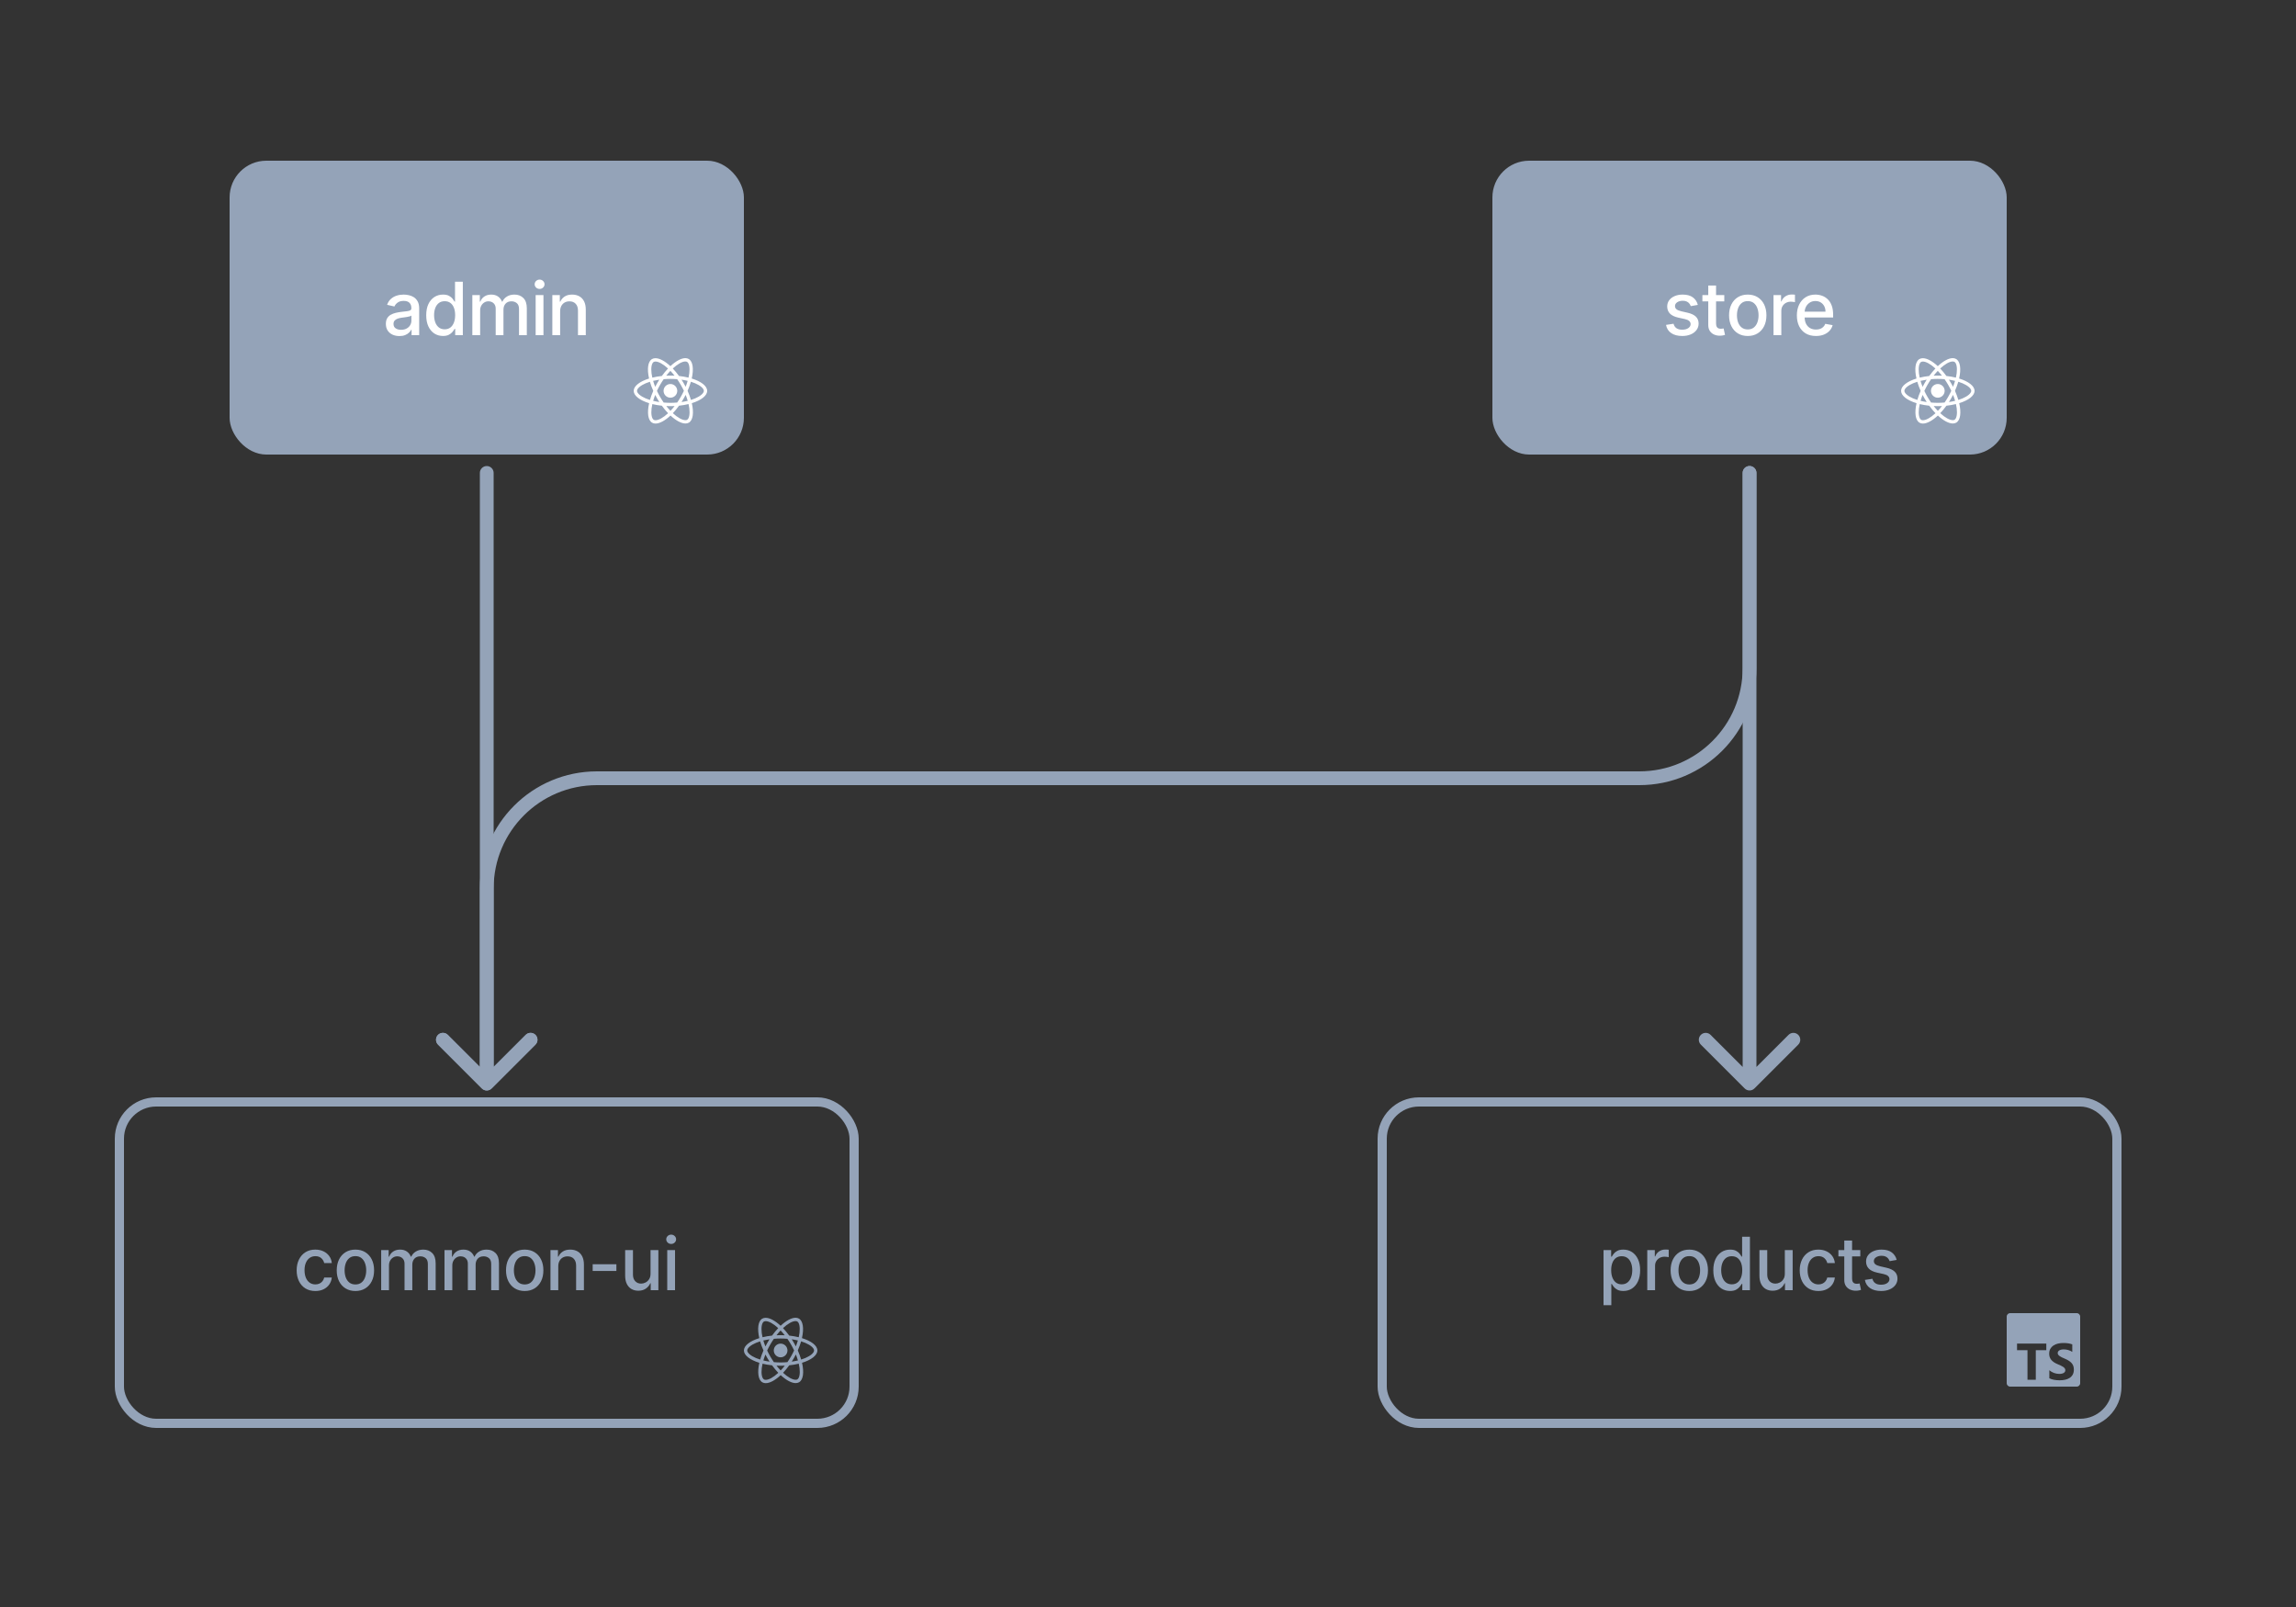 <svg xmlns="http://www.w3.org/2000/svg" width="500" height="350" fill="none" viewBox="0 0 500 350"><rect x="0" y="0" width="500" height="350" fill="#333333" stroke="none"/><rect width="112" height="64" x="50" y="35" fill="#94A3B8" rx="8"/><path fill="#fff" d="M86.98 73.193C86.427 73.193 85.927 73.091 85.48 72.886C85.033 72.678 84.678 72.377 84.417 71.983C84.159 71.589 84.031 71.106 84.031 70.534C84.031 70.042 84.125 69.636 84.315 69.318C84.504 69 84.76 68.748 85.082 68.562C85.404 68.377 85.764 68.237 86.161 68.142C86.559 68.047 86.964 67.975 87.377 67.926C87.9 67.865 88.324 67.816 88.65 67.778C88.976 67.737 89.213 67.671 89.36 67.579C89.508 67.489 89.582 67.341 89.582 67.136V67.097C89.582 66.6 89.442 66.216 89.161 65.943C88.885 65.671 88.472 65.534 87.923 65.534C87.351 65.534 86.9 65.661 86.57 65.915C86.245 66.165 86.019 66.443 85.894 66.75L84.298 66.386C84.487 65.856 84.764 65.428 85.127 65.102C85.495 64.773 85.917 64.534 86.394 64.386C86.872 64.235 87.374 64.159 87.9 64.159C88.249 64.159 88.618 64.201 89.008 64.284C89.402 64.364 89.769 64.511 90.11 64.727C90.455 64.943 90.737 65.252 90.957 65.653C91.177 66.051 91.286 66.568 91.286 67.204V73H89.627V71.807H89.559C89.449 72.026 89.284 72.242 89.065 72.454C88.845 72.667 88.563 72.843 88.218 72.983C87.874 73.123 87.461 73.193 86.98 73.193ZM87.349 71.829C87.819 71.829 88.22 71.737 88.553 71.551C88.891 71.365 89.146 71.123 89.32 70.824C89.499 70.521 89.588 70.197 89.588 69.852V68.727C89.527 68.788 89.409 68.845 89.235 68.898C89.065 68.947 88.87 68.99 88.65 69.028C88.43 69.062 88.216 69.095 88.008 69.125C87.8 69.151 87.625 69.174 87.485 69.193C87.156 69.235 86.855 69.305 86.582 69.403C86.313 69.502 86.097 69.644 85.934 69.829C85.775 70.011 85.695 70.254 85.695 70.557C85.695 70.977 85.851 71.296 86.161 71.511C86.472 71.724 86.868 71.829 87.349 71.829ZM96.464 73.171C95.76 73.171 95.131 72.99 94.578 72.631C94.029 72.267 93.597 71.75 93.282 71.079C92.972 70.405 92.817 69.597 92.817 68.653C92.817 67.71 92.974 66.903 93.288 66.233C93.606 65.562 94.042 65.049 94.595 64.693C95.148 64.337 95.775 64.159 96.476 64.159C97.017 64.159 97.453 64.25 97.782 64.432C98.116 64.61 98.373 64.818 98.555 65.057C98.741 65.296 98.885 65.506 98.987 65.688H99.089V61.364H100.788V73H99.129V71.642H98.987C98.885 71.828 98.737 72.04 98.544 72.278C98.354 72.517 98.093 72.725 97.76 72.903C97.426 73.081 96.995 73.171 96.464 73.171ZM96.839 71.722C97.328 71.722 97.741 71.593 98.078 71.335C98.419 71.074 98.676 70.712 98.851 70.25C99.029 69.788 99.118 69.25 99.118 68.636C99.118 68.03 99.031 67.5 98.856 67.046C98.682 66.591 98.426 66.237 98.089 65.983C97.752 65.729 97.335 65.602 96.839 65.602C96.328 65.602 95.902 65.735 95.561 66C95.22 66.265 94.962 66.627 94.788 67.085C94.618 67.544 94.532 68.061 94.532 68.636C94.532 69.22 94.62 69.744 94.794 70.21C94.968 70.676 95.226 71.046 95.567 71.318C95.911 71.587 96.335 71.722 96.839 71.722ZM102.861 73V64.273H104.491V65.693H104.599C104.781 65.212 105.079 64.837 105.491 64.568C105.904 64.296 106.399 64.159 106.974 64.159C107.558 64.159 108.046 64.296 108.44 64.568C108.838 64.841 109.132 65.216 109.321 65.693H109.412C109.62 65.227 109.952 64.856 110.406 64.579C110.861 64.299 111.402 64.159 112.031 64.159C112.823 64.159 113.469 64.407 113.969 64.903C114.473 65.4 114.724 66.148 114.724 67.148V73H113.026V67.307C113.026 66.716 112.865 66.288 112.543 66.023C112.221 65.758 111.836 65.625 111.389 65.625C110.836 65.625 110.406 65.796 110.099 66.136C109.793 66.474 109.639 66.907 109.639 67.438V73H107.946V67.199C107.946 66.725 107.798 66.345 107.503 66.057C107.207 65.769 106.823 65.625 106.349 65.625C106.027 65.625 105.73 65.71 105.457 65.881C105.188 66.047 104.971 66.28 104.804 66.579C104.641 66.879 104.56 67.225 104.56 67.619V73H102.861ZM116.649 73V64.273H118.348V73H116.649ZM117.507 62.926C117.212 62.926 116.958 62.828 116.746 62.631C116.538 62.43 116.434 62.191 116.434 61.915C116.434 61.635 116.538 61.396 116.746 61.199C116.958 60.998 117.212 60.898 117.507 60.898C117.803 60.898 118.055 60.998 118.263 61.199C118.475 61.396 118.581 61.635 118.581 61.915C118.581 62.191 118.475 62.43 118.263 62.631C118.055 62.828 117.803 62.926 117.507 62.926ZM121.981 67.818V73H120.282V64.273H121.912V65.693H122.02C122.221 65.231 122.536 64.86 122.964 64.579C123.395 64.299 123.939 64.159 124.594 64.159C125.189 64.159 125.71 64.284 126.157 64.534C126.604 64.78 126.95 65.148 127.197 65.636C127.443 66.125 127.566 66.729 127.566 67.449V73H125.867V67.653C125.867 67.021 125.702 66.526 125.373 66.171C125.043 65.811 124.591 65.631 124.015 65.631C123.621 65.631 123.27 65.716 122.964 65.886C122.661 66.057 122.42 66.307 122.242 66.636C122.068 66.962 121.981 67.356 121.981 67.818Z"/><rect width="112" height="64" x="325" y="35" fill="#94A3B8" rx="8"/><path fill="#fff" d="M369.737 66.403L368.198 66.676C368.133 66.479 368.031 66.292 367.891 66.114C367.754 65.936 367.569 65.79 367.334 65.676C367.099 65.562 366.806 65.506 366.453 65.506C365.972 65.506 365.571 65.614 365.249 65.829C364.927 66.042 364.766 66.316 364.766 66.653C364.766 66.945 364.874 67.18 365.09 67.358C365.306 67.536 365.654 67.682 366.135 67.796L367.521 68.114C368.325 68.299 368.923 68.585 369.317 68.972C369.711 69.358 369.908 69.86 369.908 70.477C369.908 71 369.756 71.466 369.453 71.875C369.154 72.28 368.735 72.599 368.198 72.829C367.664 73.061 367.044 73.176 366.34 73.176C365.362 73.176 364.565 72.968 363.948 72.551C363.33 72.131 362.951 71.534 362.811 70.761L364.453 70.511C364.556 70.939 364.766 71.263 365.084 71.483C365.402 71.699 365.817 71.807 366.328 71.807C366.885 71.807 367.33 71.691 367.664 71.46C367.997 71.225 368.164 70.939 368.164 70.602C368.164 70.329 368.061 70.1 367.857 69.915C367.656 69.729 367.347 69.589 366.931 69.494L365.453 69.171C364.639 68.985 364.037 68.689 363.646 68.284C363.26 67.879 363.067 67.365 363.067 66.744C363.067 66.229 363.211 65.778 363.499 65.392C363.787 65.006 364.184 64.704 364.692 64.489C365.2 64.269 365.781 64.159 366.436 64.159C367.379 64.159 368.122 64.364 368.664 64.773C369.205 65.178 369.563 65.722 369.737 66.403ZM375.498 64.273V65.636H370.731V64.273H375.498ZM372.009 62.182H373.708V70.438C373.708 70.767 373.757 71.015 373.856 71.182C373.954 71.345 374.081 71.456 374.236 71.517C374.395 71.574 374.568 71.602 374.753 71.602C374.89 71.602 375.009 71.593 375.111 71.574C375.214 71.555 375.293 71.54 375.35 71.528L375.657 72.932C375.558 72.97 375.418 73.008 375.236 73.046C375.054 73.087 374.827 73.11 374.554 73.114C374.107 73.121 373.691 73.042 373.304 72.875C372.918 72.708 372.606 72.451 372.367 72.102C372.128 71.754 372.009 71.316 372.009 70.79V62.182ZM380.607 73.176C379.789 73.176 379.075 72.989 378.465 72.614C377.855 72.239 377.382 71.714 377.045 71.04C376.708 70.365 376.539 69.578 376.539 68.676C376.539 67.771 376.708 66.979 377.045 66.301C377.382 65.623 377.855 65.097 378.465 64.722C379.075 64.347 379.789 64.159 380.607 64.159C381.425 64.159 382.139 64.347 382.749 64.722C383.359 65.097 383.833 65.623 384.17 66.301C384.507 66.979 384.675 67.771 384.675 68.676C384.675 69.578 384.507 70.365 384.17 71.04C383.833 71.714 383.359 72.239 382.749 72.614C382.139 72.989 381.425 73.176 380.607 73.176ZM380.613 71.75C381.143 71.75 381.583 71.61 381.931 71.329C382.28 71.049 382.537 70.676 382.704 70.21C382.874 69.744 382.96 69.231 382.96 68.671C382.96 68.114 382.874 67.602 382.704 67.136C382.537 66.667 382.28 66.29 381.931 66.006C381.583 65.722 381.143 65.579 380.613 65.579C380.079 65.579 379.636 65.722 379.283 66.006C378.935 66.29 378.675 66.667 378.505 67.136C378.338 67.602 378.255 68.114 378.255 68.671C378.255 69.231 378.338 69.744 378.505 70.21C378.675 70.676 378.935 71.049 379.283 71.329C379.636 71.61 380.079 71.75 380.613 71.75ZM386.22 73V64.273H387.862V65.659H387.953C388.112 65.189 388.392 64.82 388.794 64.551C389.199 64.278 389.657 64.142 390.169 64.142C390.275 64.142 390.4 64.146 390.544 64.153C390.691 64.161 390.807 64.171 390.89 64.182V65.807C390.822 65.788 390.701 65.767 390.527 65.744C390.352 65.718 390.178 65.704 390.004 65.704C389.602 65.704 389.244 65.79 388.93 65.96C388.619 66.127 388.373 66.36 388.191 66.659C388.01 66.954 387.919 67.292 387.919 67.671V73H386.22ZM395.457 73.176C394.597 73.176 393.857 72.992 393.236 72.625C392.618 72.254 392.141 71.733 391.804 71.062C391.47 70.388 391.304 69.599 391.304 68.693C391.304 67.799 391.47 67.011 391.804 66.329C392.141 65.648 392.611 65.115 393.213 64.733C393.819 64.35 394.527 64.159 395.338 64.159C395.83 64.159 396.308 64.24 396.77 64.403C397.232 64.566 397.647 64.822 398.014 65.171C398.381 65.519 398.671 65.972 398.883 66.528C399.095 67.081 399.202 67.754 399.202 68.546V69.148H392.264V67.875H397.537C397.537 67.428 397.446 67.032 397.264 66.688C397.082 66.339 396.827 66.064 396.497 65.864C396.171 65.663 395.789 65.562 395.349 65.562C394.872 65.562 394.455 65.68 394.099 65.915C393.747 66.146 393.474 66.449 393.281 66.824C393.092 67.195 392.997 67.599 392.997 68.034V69.028C392.997 69.612 393.099 70.108 393.304 70.517C393.512 70.926 393.802 71.239 394.173 71.454C394.544 71.667 394.978 71.773 395.474 71.773C395.796 71.773 396.09 71.727 396.355 71.636C396.62 71.542 396.849 71.401 397.042 71.216C397.236 71.03 397.383 70.801 397.486 70.528L399.094 70.818C398.965 71.292 398.734 71.706 398.4 72.062C398.071 72.415 397.656 72.689 397.156 72.886C396.66 73.079 396.094 73.176 395.457 73.176Z"/><rect width="160" height="70" x="26" y="240" stroke="#94A3B8" stroke-linecap="round" stroke-miterlimit="0" stroke-width="2" rx="8"/><path fill="#94A3B8" d="M68.671 281.176C67.827 281.176 67.1 280.985 66.49 280.602C65.884 280.216 65.418 279.684 65.092 279.006C64.766 278.328 64.603 277.551 64.603 276.676C64.603 275.79 64.77 275.008 65.103 274.33C65.437 273.648 65.906 273.116 66.512 272.733C67.118 272.35 67.832 272.159 68.654 272.159C69.317 272.159 69.908 272.282 70.427 272.528C70.946 272.771 71.365 273.112 71.683 273.551C72.005 273.991 72.196 274.504 72.257 275.091H70.603C70.512 274.682 70.304 274.33 69.978 274.034C69.656 273.739 69.225 273.591 68.683 273.591C68.209 273.591 67.795 273.716 67.439 273.966C67.086 274.212 66.812 274.564 66.615 275.023C66.418 275.477 66.319 276.015 66.319 276.636C66.319 277.273 66.416 277.822 66.609 278.284C66.802 278.746 67.075 279.104 67.427 279.358C67.783 279.612 68.202 279.739 68.683 279.739C69.005 279.739 69.296 279.68 69.558 279.562C69.823 279.441 70.045 279.269 70.223 279.045C70.404 278.822 70.531 278.553 70.603 278.239H72.257C72.196 278.803 72.012 279.307 71.706 279.75C71.399 280.193 70.988 280.542 70.473 280.795C69.961 281.049 69.361 281.176 68.671 281.176ZM77.398 281.176C76.579 281.176 75.865 280.989 75.256 280.614C74.646 280.239 74.172 279.714 73.835 279.04C73.498 278.366 73.329 277.578 73.329 276.676C73.329 275.771 73.498 274.979 73.835 274.301C74.172 273.623 74.646 273.097 75.256 272.722C75.865 272.347 76.579 272.159 77.398 272.159C78.216 272.159 78.93 272.347 79.54 272.722C80.15 273.097 80.623 273.623 80.96 274.301C81.297 274.979 81.466 275.771 81.466 276.676C81.466 277.578 81.297 278.366 80.96 279.04C80.623 279.714 80.15 280.239 79.54 280.614C78.93 280.989 78.216 281.176 77.398 281.176ZM77.403 279.75C77.934 279.75 78.373 279.61 78.722 279.33C79.07 279.049 79.328 278.676 79.494 278.21C79.665 277.744 79.75 277.231 79.75 276.67C79.75 276.114 79.665 275.602 79.494 275.136C79.328 274.667 79.07 274.29 78.722 274.006C78.373 273.722 77.934 273.58 77.403 273.58C76.869 273.58 76.426 273.722 76.074 274.006C75.725 274.29 75.466 274.667 75.295 275.136C75.129 275.602 75.045 276.114 75.045 276.67C75.045 277.231 75.129 277.744 75.295 278.21C75.466 278.676 75.725 279.049 76.074 279.33C76.426 279.61 76.869 279.75 77.403 279.75ZM83.01 281V272.273H84.641V273.693H84.749C84.931 273.212 85.228 272.837 85.641 272.568C86.054 272.295 86.548 272.159 87.124 272.159C87.707 272.159 88.196 272.295 88.59 272.568C88.987 272.841 89.281 273.216 89.47 273.693H89.561C89.77 273.227 90.101 272.856 90.556 272.58C91.01 272.299 91.552 272.159 92.181 272.159C92.972 272.159 93.618 272.407 94.118 272.903C94.622 273.4 94.874 274.148 94.874 275.148V281H93.175V275.307C93.175 274.716 93.014 274.288 92.692 274.023C92.37 273.758 91.986 273.625 91.538 273.625C90.986 273.625 90.556 273.795 90.249 274.136C89.942 274.473 89.788 274.907 89.788 275.438V281H88.095V275.199C88.095 274.725 87.948 274.345 87.652 274.057C87.357 273.769 86.972 273.625 86.499 273.625C86.177 273.625 85.879 273.71 85.607 273.881C85.338 274.047 85.12 274.28 84.953 274.58C84.79 274.879 84.709 275.225 84.709 275.619V281H83.01ZM96.799 281V272.273H98.429V273.693H98.537C98.719 273.212 99.016 272.837 99.429 272.568C99.842 272.295 100.337 272.159 100.912 272.159C101.496 272.159 101.984 272.295 102.378 272.568C102.776 272.841 103.07 273.216 103.259 273.693H103.35C103.558 273.227 103.89 272.856 104.344 272.58C104.799 272.299 105.34 272.159 105.969 272.159C106.761 272.159 107.407 272.407 107.907 272.903C108.41 273.4 108.662 274.148 108.662 275.148V281H106.964V275.307C106.964 274.716 106.803 274.288 106.481 274.023C106.159 273.758 105.774 273.625 105.327 273.625C104.774 273.625 104.344 273.795 104.037 274.136C103.731 274.473 103.577 274.907 103.577 275.438V281H101.884V275.199C101.884 274.725 101.736 274.345 101.441 274.057C101.145 273.769 100.761 273.625 100.287 273.625C99.965 273.625 99.668 273.71 99.395 273.881C99.126 274.047 98.909 274.28 98.742 274.58C98.579 274.879 98.498 275.225 98.498 275.619V281H96.799ZM114.263 281.176C113.445 281.176 112.731 280.989 112.121 280.614C111.512 280.239 111.038 279.714 110.701 279.04C110.364 278.366 110.195 277.578 110.195 276.676C110.195 275.771 110.364 274.979 110.701 274.301C111.038 273.623 111.512 273.097 112.121 272.722C112.731 272.347 113.445 272.159 114.263 272.159C115.082 272.159 115.796 272.347 116.406 272.722C117.015 273.097 117.489 273.623 117.826 274.301C118.163 274.979 118.332 275.771 118.332 276.676C118.332 277.578 118.163 278.366 117.826 279.04C117.489 279.714 117.015 280.239 116.406 280.614C115.796 280.989 115.082 281.176 114.263 281.176ZM114.269 279.75C114.799 279.75 115.239 279.61 115.587 279.33C115.936 279.049 116.193 278.676 116.36 278.21C116.531 277.744 116.616 277.231 116.616 276.67C116.616 276.114 116.531 275.602 116.36 275.136C116.193 274.667 115.936 274.29 115.587 274.006C115.239 273.722 114.799 273.58 114.269 273.58C113.735 273.58 113.292 273.722 112.94 274.006C112.591 274.29 112.332 274.667 112.161 275.136C111.995 275.602 111.911 276.114 111.911 276.67C111.911 277.231 111.995 277.744 112.161 278.21C112.332 278.676 112.591 279.049 112.94 279.33C113.292 279.61 113.735 279.75 114.269 279.75ZM121.575 275.818V281H119.876V272.273H121.507V273.693H121.615C121.815 273.231 122.13 272.86 122.558 272.58C122.99 272.299 123.533 272.159 124.188 272.159C124.783 272.159 125.304 272.284 125.751 272.534C126.198 272.78 126.545 273.148 126.791 273.636C127.037 274.125 127.16 274.729 127.16 275.449V281H125.461V275.653C125.461 275.021 125.296 274.527 124.967 274.17C124.637 273.811 124.185 273.631 123.609 273.631C123.215 273.631 122.865 273.716 122.558 273.886C122.255 274.057 122.014 274.307 121.836 274.636C121.662 274.962 121.575 275.356 121.575 275.818ZM134.229 275.347V276.818H129.069V275.347H134.229ZM141.669 277.381V272.273H143.374V281H141.703V279.489H141.612C141.412 279.955 141.09 280.343 140.646 280.653C140.207 280.96 139.66 281.114 139.004 281.114C138.444 281.114 137.948 280.991 137.516 280.744C137.088 280.494 136.751 280.125 136.504 279.636C136.262 279.148 136.141 278.544 136.141 277.824V272.273H137.84V277.619C137.84 278.214 138.004 278.687 138.334 279.04C138.663 279.392 139.091 279.568 139.618 279.568C139.936 279.568 140.252 279.489 140.567 279.33C140.885 279.17 141.148 278.93 141.357 278.608C141.569 278.286 141.673 277.877 141.669 277.381ZM145.304 281V272.273H147.003V281H145.304ZM146.162 270.926C145.867 270.926 145.613 270.828 145.401 270.631C145.193 270.43 145.088 270.191 145.088 269.915C145.088 269.634 145.193 269.396 145.401 269.199C145.613 268.998 145.867 268.898 146.162 268.898C146.458 268.898 146.71 268.998 146.918 269.199C147.13 269.396 147.236 269.634 147.236 269.915C147.236 270.191 147.13 270.43 146.918 270.631C146.71 270.828 146.458 270.926 146.162 270.926Z"/><path fill="#94A3B8" d="M437.75 286C437.335 286 437 286.335 437 286.75V301.25C437 301.665 437.335 302 437.75 302H452.25C452.665 302 453 301.665 453 301.25V286.75C453 286.335 452.665 286 452.25 286H437.75ZM449.325 292.5C449.733 292.5 450.095 292.525 450.41 292.574C450.707 292.619 450.999 292.695 451.281 292.801V294.439C451.146 294.346 451.002 294.265 450.852 294.199C450.697 294.129 450.537 294.071 450.374 294.025C450.064 293.939 449.745 293.894 449.423 293.892C449.223 293.892 449.041 293.911 448.877 293.949C448.731 293.981 448.591 294.035 448.462 294.111C448.349 294.18 448.262 294.263 448.2 294.36C448.138 294.457 448.105 294.571 448.107 294.687C448.107 294.817 448.142 294.935 448.211 295.039C448.28 295.143 448.379 295.242 448.506 295.335C448.633 295.429 448.788 295.519 448.97 295.609C449.152 295.699 449.358 295.791 449.587 295.886C449.901 296.017 450.182 296.157 450.431 296.305C450.681 296.453 450.895 296.62 451.073 296.807C451.252 296.993 451.388 297.205 451.483 297.445C451.577 297.684 451.625 297.962 451.625 298.28C451.625 298.718 451.542 299.087 451.377 299.384C451.215 299.677 450.983 299.926 450.702 300.107C450.399 300.3 450.063 300.434 449.711 300.505C449.333 300.585 448.935 300.625 448.517 300.625C448.106 300.626 447.695 300.59 447.291 300.515C446.941 300.455 446.601 300.344 446.283 300.187V298.433C446.885 298.946 447.65 299.229 448.441 299.233C448.663 299.233 448.857 299.213 449.022 299.173C449.188 299.133 449.326 299.077 449.437 299.007C449.548 298.935 449.631 298.851 449.686 298.753C449.747 298.64 449.775 298.512 449.766 298.383C449.758 298.255 449.713 298.131 449.637 298.027C449.538 297.896 449.416 297.783 449.279 297.694C449.108 297.581 448.928 297.482 448.741 297.398C448.519 297.297 448.295 297.2 448.069 297.107C447.457 296.852 447.001 296.539 446.701 296.171C446.401 295.802 446.25 295.356 446.25 294.834C446.25 294.425 446.332 294.073 446.496 293.779C446.66 293.485 446.883 293.243 447.165 293.053C447.464 292.856 447.796 292.714 448.145 292.634C448.532 292.543 448.928 292.498 449.325 292.5V292.5ZM439.25 292.625H445.625V294.069H443.337V300.5H441.526V294.069H439.25V292.625Z"/><path fill="#94A3B8" d="M382.5 103C382.5 102.172 381.828 101.5 381 101.5C380.172 101.5 379.5 102.172 379.5 103H382.5ZM104.939 237.061C105.525 237.646 106.475 237.646 107.061 237.061L116.607 227.515C117.192 226.929 117.192 225.979 116.607 225.393C116.021 224.808 115.071 224.808 114.485 225.393L106 233.879L97.515 225.393C96.929 224.808 95.979 224.808 95.393 225.393C94.808 225.979 94.808 226.929 95.393 227.515L104.939 237.061ZM379.5 103V145.5H382.5V103H379.5ZM357 168H130V171H357V168ZM104.5 193.5V236H107.5V193.5H104.5ZM130 168C115.917 168 104.5 179.417 104.5 193.5H107.5C107.5 181.074 117.574 171 130 171V168ZM379.5 145.5C379.5 157.926 369.426 168 357 168V171C371.083 171 382.5 159.583 382.5 145.5H379.5Z"/><rect width="160" height="70" x="301" y="240" stroke="#94A3B8" stroke-linecap="round" stroke-miterlimit="0" stroke-width="2" rx="8"/><path fill="#94A3B8" d="M349.202 284.273V272.273H350.861V273.688H351.003C351.102 273.506 351.244 273.295 351.429 273.057C351.615 272.818 351.873 272.61 352.202 272.432C352.532 272.25 352.967 272.159 353.509 272.159C354.214 272.159 354.842 272.337 355.395 272.693C355.948 273.049 356.382 273.562 356.696 274.233C357.015 274.903 357.174 275.71 357.174 276.653C357.174 277.597 357.017 278.405 356.702 279.08C356.388 279.75 355.956 280.267 355.407 280.631C354.857 280.991 354.231 281.17 353.526 281.17C352.996 281.17 352.562 281.081 352.225 280.903C351.892 280.725 351.63 280.517 351.441 280.278C351.251 280.04 351.106 279.828 351.003 279.642H350.901V284.273H349.202ZM350.867 276.636C350.867 277.25 350.956 277.788 351.134 278.25C351.312 278.712 351.57 279.074 351.907 279.335C352.244 279.593 352.657 279.722 353.145 279.722C353.653 279.722 354.077 279.587 354.418 279.318C354.759 279.045 355.017 278.676 355.191 278.21C355.369 277.744 355.458 277.22 355.458 276.636C355.458 276.061 355.371 275.544 355.196 275.085C355.026 274.627 354.768 274.265 354.424 274C354.083 273.735 353.657 273.602 353.145 273.602C352.653 273.602 352.236 273.729 351.895 273.983C351.558 274.237 351.303 274.591 351.128 275.045C350.954 275.5 350.867 276.03 350.867 276.636ZM358.725 281V272.273H360.367V273.659H360.458C360.617 273.189 360.898 272.82 361.299 272.551C361.704 272.278 362.163 272.142 362.674 272.142C362.78 272.142 362.905 272.146 363.049 272.153C363.197 272.161 363.312 272.17 363.396 272.182V273.807C363.327 273.788 363.206 273.767 363.032 273.744C362.858 273.718 362.684 273.705 362.509 273.705C362.108 273.705 361.75 273.79 361.435 273.96C361.125 274.127 360.879 274.36 360.697 274.659C360.515 274.955 360.424 275.292 360.424 275.67V281H358.725ZM367.877 281.176C367.059 281.176 366.345 280.989 365.735 280.614C365.126 280.239 364.652 279.714 364.315 279.04C363.978 278.366 363.809 277.578 363.809 276.676C363.809 275.771 363.978 274.979 364.315 274.301C364.652 273.623 365.126 273.097 365.735 272.722C366.345 272.347 367.059 272.159 367.877 272.159C368.696 272.159 369.41 272.347 370.019 272.722C370.629 273.097 371.103 273.623 371.44 274.301C371.777 274.979 371.946 275.771 371.946 276.676C371.946 277.578 371.777 278.366 371.44 279.04C371.103 279.714 370.629 280.239 370.019 280.614C369.41 280.989 368.696 281.176 367.877 281.176ZM367.883 279.75C368.413 279.75 368.853 279.61 369.201 279.33C369.55 279.049 369.807 278.676 369.974 278.21C370.144 277.744 370.23 277.231 370.23 276.67C370.23 276.114 370.144 275.602 369.974 275.136C369.807 274.667 369.55 274.29 369.201 274.006C368.853 273.722 368.413 273.58 367.883 273.58C367.349 273.58 366.906 273.722 366.554 274.006C366.205 274.29 365.946 274.667 365.775 275.136C365.608 275.602 365.525 276.114 365.525 276.67C365.525 277.231 365.608 277.744 365.775 278.21C365.946 278.676 366.205 279.049 366.554 279.33C366.906 279.61 367.349 279.75 367.883 279.75ZM376.757 281.17C376.052 281.17 375.424 280.991 374.871 280.631C374.321 280.267 373.89 279.75 373.575 279.08C373.265 278.405 373.109 277.597 373.109 276.653C373.109 275.71 373.266 274.903 373.581 274.233C373.899 273.562 374.335 273.049 374.888 272.693C375.441 272.337 376.068 272.159 376.768 272.159C377.31 272.159 377.746 272.25 378.075 272.432C378.408 272.61 378.666 272.818 378.848 273.057C379.033 273.295 379.177 273.506 379.28 273.688H379.382V269.364H381.081V281H379.422V279.642H379.28C379.177 279.828 379.03 280.04 378.837 280.278C378.647 280.517 378.386 280.725 378.052 280.903C377.719 281.081 377.287 281.17 376.757 281.17ZM377.132 279.722C377.621 279.722 378.033 279.593 378.371 279.335C378.712 279.074 378.969 278.712 379.143 278.25C379.321 277.788 379.41 277.25 379.41 276.636C379.41 276.03 379.323 275.5 379.149 275.045C378.975 274.591 378.719 274.237 378.382 273.983C378.045 273.729 377.628 273.602 377.132 273.602C376.621 273.602 376.194 273.735 375.854 274C375.513 274.265 375.255 274.627 375.081 275.085C374.91 275.544 374.825 276.061 374.825 276.636C374.825 277.22 374.912 277.744 375.087 278.21C375.261 278.676 375.518 279.045 375.859 279.318C376.204 279.587 376.628 279.722 377.132 279.722ZM388.682 277.381V272.273H390.386V281H388.716V279.489H388.625C388.424 279.955 388.102 280.343 387.659 280.653C387.22 280.96 386.672 281.114 386.017 281.114C385.457 281.114 384.96 280.991 384.529 280.744C384.101 280.494 383.763 280.125 383.517 279.636C383.275 279.148 383.154 278.544 383.154 277.824V272.273H384.852V277.619C384.852 278.214 385.017 278.687 385.347 279.04C385.676 279.392 386.104 279.568 386.631 279.568C386.949 279.568 387.265 279.489 387.58 279.33C387.898 279.17 388.161 278.93 388.369 278.608C388.582 278.286 388.686 277.877 388.682 277.381ZM395.993 281.176C395.149 281.176 394.421 280.985 393.811 280.602C393.205 280.216 392.74 279.684 392.414 279.006C392.088 278.328 391.925 277.551 391.925 276.676C391.925 275.79 392.092 275.008 392.425 274.33C392.758 273.648 393.228 273.116 393.834 272.733C394.44 272.35 395.154 272.159 395.976 272.159C396.639 272.159 397.23 272.282 397.749 272.528C398.268 272.771 398.686 273.112 399.005 273.551C399.327 273.991 399.518 274.504 399.579 275.091H397.925C397.834 274.682 397.626 274.33 397.3 274.034C396.978 273.739 396.546 273.591 396.005 273.591C395.531 273.591 395.116 273.716 394.76 273.966C394.408 274.212 394.133 274.564 393.936 275.023C393.74 275.477 393.641 276.015 393.641 276.636C393.641 277.273 393.738 277.822 393.931 278.284C394.124 278.746 394.397 279.104 394.749 279.358C395.105 279.612 395.524 279.739 396.005 279.739C396.327 279.739 396.618 279.68 396.88 279.562C397.145 279.441 397.366 279.269 397.544 279.045C397.726 278.822 397.853 278.553 397.925 278.239H399.579C399.518 278.803 399.334 279.307 399.027 279.75C398.721 280.193 398.31 280.542 397.794 280.795C397.283 281.049 396.683 281.176 395.993 281.176ZM405.117 272.273V273.636H400.35V272.273H405.117ZM401.629 270.182H403.327V278.438C403.327 278.767 403.377 279.015 403.475 279.182C403.574 279.345 403.7 279.456 403.856 279.517C404.015 279.574 404.187 279.602 404.373 279.602C404.509 279.602 404.629 279.593 404.731 279.574C404.833 279.555 404.913 279.54 404.969 279.528L405.276 280.932C405.178 280.97 405.038 281.008 404.856 281.045C404.674 281.087 404.447 281.11 404.174 281.114C403.727 281.121 403.31 281.042 402.924 280.875C402.538 280.708 402.225 280.451 401.986 280.102C401.748 279.754 401.629 279.316 401.629 278.79V270.182ZM413.044 274.403L411.504 274.676C411.439 274.479 411.337 274.292 411.197 274.114C411.061 273.936 410.875 273.79 410.64 273.676C410.405 273.562 410.112 273.506 409.759 273.506C409.278 273.506 408.877 273.614 408.555 273.83C408.233 274.042 408.072 274.316 408.072 274.653C408.072 274.945 408.18 275.18 408.396 275.358C408.612 275.536 408.96 275.682 409.441 275.795L410.828 276.114C411.631 276.299 412.229 276.585 412.623 276.972C413.017 277.358 413.214 277.86 413.214 278.477C413.214 279 413.063 279.466 412.759 279.875C412.46 280.28 412.042 280.598 411.504 280.83C410.97 281.061 410.35 281.176 409.646 281.176C408.669 281.176 407.871 280.968 407.254 280.551C406.636 280.131 406.258 279.534 406.117 278.761L407.759 278.511C407.862 278.939 408.072 279.263 408.39 279.483C408.708 279.699 409.123 279.807 409.634 279.807C410.191 279.807 410.636 279.691 410.97 279.46C411.303 279.225 411.47 278.939 411.47 278.602C411.47 278.33 411.367 278.1 411.163 277.915C410.962 277.729 410.653 277.589 410.237 277.494L408.759 277.17C407.945 276.985 407.343 276.689 406.953 276.284C406.566 275.879 406.373 275.366 406.373 274.744C406.373 274.229 406.517 273.778 406.805 273.392C407.093 273.006 407.491 272.705 407.998 272.489C408.506 272.269 409.087 272.159 409.742 272.159C410.686 272.159 411.428 272.364 411.97 272.773C412.511 273.178 412.869 273.722 413.044 274.403Z"/><path fill="#94A3B8" d="M107.5 103C107.5 102.172 106.828 101.5 106 101.5C105.172 101.5 104.5 102.172 104.5 103H107.5ZM104.939 237.061C105.525 237.646 106.475 237.646 107.061 237.061L116.607 227.515C117.192 226.929 117.192 225.979 116.607 225.393C116.021 224.808 115.071 224.808 114.485 225.393L106 233.879L97.515 225.393C96.929 224.808 95.979 224.808 95.393 225.393C94.808 225.979 94.808 226.929 95.393 227.515L104.939 237.061ZM104.5 103V236H107.5V103H104.5Z"/><path fill="#94A3B8" d="M382.5 103C382.5 102.172 381.828 101.5 381 101.5C380.172 101.5 379.5 102.172 379.5 103H382.5ZM379.939 237.061C380.525 237.646 381.475 237.646 382.061 237.061L391.607 227.515C392.192 226.929 392.192 225.979 391.607 225.393C391.021 224.808 390.071 224.808 389.485 225.393L381 233.879L372.515 225.393C371.929 224.808 370.979 224.808 370.393 225.393C369.808 225.979 369.808 226.929 370.393 227.515L379.939 237.061ZM379.5 103V236H382.5V103H379.5Z"/><path fill="#94A3B8" d="M171.487 294.127C171.487 294.522 171.33 294.901 171.05 295.18C170.771 295.46 170.392 295.617 169.997 295.617C169.601 295.617 169.222 295.46 168.943 295.181C168.663 294.901 168.506 294.522 168.506 294.127C168.506 293.731 168.663 293.352 168.942 293.073C169.222 292.793 169.601 292.636 169.996 292.636C170.391 292.636 170.771 292.793 171.05 293.073C171.33 293.352 171.487 293.731 171.487 294.127V294.127ZM173.252 287C172.355 287 171.181 287.64 169.993 288.748C168.807 287.646 167.632 287.013 166.735 287.013C166.462 287.013 166.213 287.075 165.998 287.199C165.081 287.727 164.876 289.375 165.349 291.442C163.32 292.069 162 293.071 162 294.127C162 295.187 163.327 296.191 165.362 296.813C164.893 298.889 165.102 300.539 166.021 301.067C166.234 301.191 166.481 301.25 166.755 301.25C167.652 301.25 168.827 300.61 170.014 299.501C171.201 300.603 172.375 301.236 173.272 301.236C173.545 301.236 173.794 301.176 174.009 301.053C174.925 300.525 175.131 298.877 174.658 296.809C176.68 296.188 178 295.184 178 294.127C178 293.067 176.673 292.062 174.638 291.439C175.107 289.365 174.898 287.714 173.979 287.185C173.767 287.063 173.521 287.001 173.251 287H173.252ZM173.249 287.727V287.731C173.399 287.731 173.519 287.76 173.621 287.815C174.065 288.07 174.257 289.039 174.107 290.285C174.071 290.591 174.013 290.915 173.941 291.245C173.301 291.087 172.603 290.967 171.869 290.889C171.429 290.285 170.973 289.737 170.513 289.257C171.574 288.271 172.571 287.729 173.249 287.727L173.249 287.727ZM166.735 287.74C167.41 287.74 168.411 288.279 169.475 289.26C169.018 289.74 168.562 290.285 168.129 290.888C167.391 290.966 166.693 291.087 166.053 291.247C165.979 290.92 165.923 290.604 165.884 290.3C165.731 289.055 165.92 288.087 166.36 287.829C166.487 287.769 166.627 287.744 166.735 287.741V287.74ZM169.99 289.773C170.293 290.085 170.597 290.435 170.897 290.816C170.603 290.803 170.303 290.793 170 290.793C169.693 290.793 169.39 290.8 169.093 290.816C169.387 290.435 169.69 290.085 169.99 289.773V289.773ZM170 291.524C170.493 291.524 170.985 291.547 171.468 291.586C171.739 291.974 172.003 292.388 172.257 292.826C172.505 293.253 172.73 293.686 172.935 294.123C172.73 294.56 172.505 294.997 172.26 295.423C172.007 295.863 171.745 296.282 171.473 296.67C170.988 296.712 170.496 296.735 170 296.735C169.507 296.735 169.015 296.712 168.532 296.673C168.261 296.285 167.997 295.871 167.743 295.433C167.495 295.007 167.27 294.573 167.065 294.136C167.267 293.698 167.495 293.261 167.74 292.833C167.993 292.393 168.255 291.976 168.527 291.588C169.012 291.545 169.504 291.523 170 291.523V291.524ZM167.577 291.693C167.417 291.945 167.257 292.202 167.107 292.467C166.957 292.727 166.817 292.988 166.684 293.249C166.507 292.812 166.357 292.376 166.233 291.951C166.66 291.851 167.11 291.763 167.577 291.694V291.693ZM172.417 291.693C172.88 291.762 173.327 291.847 173.754 291.951C173.634 292.373 173.484 292.806 173.314 293.24C173.181 292.98 173.041 292.718 172.887 292.457C172.737 292.196 172.577 291.941 172.417 291.693H172.417ZM174.459 292.143C174.781 292.243 175.088 292.355 175.375 292.475C176.53 292.969 177.277 293.614 177.277 294.126C177.273 294.638 176.527 295.286 175.372 295.776C175.092 295.896 174.785 296.004 174.469 296.105C174.282 295.466 174.038 294.801 173.735 294.118C174.035 293.44 174.275 292.778 174.459 292.142V292.143ZM165.529 292.146C165.714 292.786 165.959 293.451 166.262 294.133C165.962 294.811 165.721 295.473 165.538 296.109C165.215 296.009 164.909 295.897 164.625 295.775C163.47 295.284 162.723 294.638 162.723 294.126C162.723 293.614 163.47 292.965 164.625 292.475C164.905 292.355 165.211 292.247 165.529 292.146V292.146ZM173.314 294.999C173.491 295.437 173.641 295.874 173.765 296.298C173.338 296.403 172.887 296.491 172.421 296.558C172.581 296.308 172.741 296.05 172.891 295.786C173.041 295.526 173.181 295.261 173.315 294.999H173.314ZM166.684 295.013C166.817 295.274 166.957 295.535 167.111 295.796C167.264 296.056 167.421 296.311 167.581 296.558C167.117 296.49 166.671 296.405 166.243 296.301C166.363 295.881 166.514 295.446 166.683 295.012L166.684 295.013ZM173.947 297.004C174.021 297.333 174.08 297.649 174.116 297.953C174.269 299.198 174.08 300.166 173.64 300.425C173.542 300.485 173.415 300.51 173.265 300.51C172.59 300.51 171.589 299.972 170.525 298.99C170.982 298.51 171.438 297.966 171.871 297.363C172.609 297.285 173.307 297.163 173.947 297.003V297.004ZM166.06 297.011C166.7 297.167 167.397 297.287 168.131 297.365C168.571 297.969 169.028 298.517 169.488 298.996C168.425 299.985 167.427 300.526 166.748 300.526C166.601 300.523 166.477 300.493 166.379 300.438C165.935 300.185 165.743 299.215 165.893 297.969C165.929 297.663 165.987 297.34 166.059 297.011H166.06ZM169.1 297.437C169.393 297.451 169.693 297.46 169.997 297.46C170.303 297.46 170.607 297.453 170.903 297.437C170.61 297.819 170.307 298.167 170.007 298.481C169.703 298.167 169.4 297.819 169.1 297.437Z"/><path fill="#fff" d="M147.487 85.127C147.487 85.522 147.33 85.901 147.05 86.18C146.771 86.46 146.392 86.617 145.997 86.617C145.601 86.617 145.222 86.46 144.943 86.181C144.663 85.901 144.506 85.522 144.506 85.127C144.506 84.731 144.663 84.352 144.942 84.073C145.222 83.793 145.601 83.636 145.996 83.636C146.391 83.636 146.771 83.793 147.05 84.073C147.33 84.352 147.487 84.731 147.487 85.127V85.127ZM149.252 78C148.355 78 147.181 78.64 145.993 79.748C144.807 78.646 143.632 78.013 142.735 78.013C142.462 78.013 142.213 78.075 141.998 78.199C141.081 78.727 140.876 80.375 141.349 82.442C139.32 83.069 138 84.071 138 85.127C138 86.187 139.327 87.191 141.362 87.813C140.893 89.889 141.102 91.539 142.021 92.067C142.234 92.191 142.481 92.25 142.755 92.25C143.652 92.25 144.827 91.61 146.014 90.501C147.201 91.603 148.375 92.236 149.272 92.236C149.545 92.236 149.794 92.176 150.009 92.053C150.925 91.525 151.131 89.877 150.658 87.809C152.68 87.188 154 86.184 154 85.127C154 84.067 152.673 83.062 150.638 82.439C151.107 80.365 150.898 78.714 149.979 78.185C149.767 78.063 149.521 78.001 149.251 78H149.252ZM149.249 78.727V78.731C149.399 78.731 149.519 78.76 149.621 78.815C150.065 79.07 150.257 80.039 150.107 81.285C150.071 81.591 150.013 81.915 149.941 82.245C149.301 82.087 148.603 81.967 147.869 81.889C147.429 81.285 146.973 80.737 146.513 80.257C147.574 79.271 148.571 78.729 149.249 78.727L149.249 78.727ZM142.735 78.74C143.41 78.74 144.411 79.279 145.475 80.26C145.018 80.74 144.562 81.285 144.129 81.888C143.391 81.966 142.693 82.087 142.053 82.247C141.979 81.92 141.923 81.604 141.884 81.3C141.731 80.055 141.92 79.087 142.36 78.829C142.487 78.769 142.627 78.744 142.735 78.741V78.74ZM145.99 80.773C146.293 81.085 146.597 81.435 146.897 81.816C146.603 81.803 146.303 81.793 146 81.793C145.693 81.793 145.39 81.8 145.093 81.816C145.387 81.435 145.69 81.085 145.99 80.773V80.773ZM146 82.524C146.493 82.524 146.985 82.547 147.468 82.586C147.739 82.974 148.003 83.388 148.257 83.826C148.505 84.253 148.73 84.686 148.935 85.123C148.73 85.56 148.505 85.997 148.26 86.423C148.007 86.863 147.745 87.282 147.473 87.67C146.988 87.712 146.496 87.735 146 87.735C145.507 87.735 145.015 87.712 144.532 87.673C144.261 87.285 143.997 86.871 143.743 86.433C143.495 86.007 143.27 85.573 143.065 85.136C143.267 84.698 143.495 84.261 143.74 83.833C143.993 83.393 144.255 82.976 144.527 82.588C145.012 82.545 145.504 82.523 146 82.523V82.524ZM143.577 82.693C143.417 82.945 143.257 83.202 143.107 83.467C142.957 83.727 142.817 83.988 142.684 84.249C142.507 83.812 142.357 83.376 142.233 82.951C142.66 82.851 143.11 82.763 143.577 82.694V82.693ZM148.417 82.693C148.88 82.762 149.327 82.847 149.754 82.951C149.634 83.373 149.484 83.806 149.314 84.24C149.181 83.98 149.041 83.718 148.887 83.457C148.737 83.196 148.577 82.941 148.417 82.693H148.417ZM150.459 83.143C150.781 83.243 151.088 83.355 151.375 83.475C152.53 83.969 153.277 84.614 153.277 85.126C153.273 85.638 152.527 86.286 151.372 86.776C151.092 86.896 150.785 87.004 150.469 87.105C150.282 86.466 150.038 85.801 149.735 85.118C150.035 84.44 150.275 83.778 150.459 83.142V83.143ZM141.529 83.146C141.714 83.786 141.959 84.451 142.262 85.133C141.962 85.811 141.721 86.473 141.538 87.109C141.215 87.009 140.909 86.897 140.625 86.775C139.47 86.284 138.723 85.638 138.723 85.126C138.723 84.614 139.47 83.965 140.625 83.475C140.905 83.355 141.211 83.247 141.529 83.146V83.146ZM149.314 85.999C149.491 86.437 149.641 86.874 149.765 87.298C149.338 87.403 148.887 87.491 148.421 87.558C148.581 87.308 148.741 87.05 148.891 86.786C149.041 86.526 149.181 86.261 149.315 85.999H149.314ZM142.684 86.013C142.817 86.274 142.957 86.535 143.111 86.796C143.264 87.056 143.421 87.311 143.581 87.558C143.117 87.49 142.671 87.405 142.243 87.301C142.363 86.881 142.514 86.446 142.683 86.012L142.684 86.013ZM149.947 88.004C150.021 88.333 150.08 88.649 150.116 88.953C150.269 90.198 150.08 91.166 149.64 91.425C149.542 91.485 149.415 91.51 149.265 91.51C148.59 91.51 147.589 90.972 146.525 89.99C146.982 89.51 147.438 88.966 147.871 88.363C148.609 88.285 149.307 88.163 149.947 88.003V88.004ZM142.06 88.011C142.7 88.167 143.397 88.287 144.131 88.365C144.571 88.969 145.028 89.517 145.488 89.996C144.425 90.985 143.427 91.526 142.748 91.526C142.601 91.523 142.477 91.493 142.379 91.438C141.935 91.185 141.743 90.215 141.893 88.969C141.929 88.663 141.987 88.34 142.059 88.011H142.06ZM145.1 88.437C145.393 88.451 145.693 88.46 145.997 88.46C146.303 88.46 146.607 88.453 146.903 88.437C146.61 88.819 146.307 89.167 146.007 89.481C145.703 89.167 145.4 88.819 145.1 88.437Z"/><path fill="#fff" d="M423.487 85.127C423.487 85.522 423.33 85.901 423.05 86.18C422.771 86.46 422.392 86.617 421.997 86.617C421.601 86.617 421.222 86.46 420.943 86.181C420.663 85.901 420.506 85.522 420.506 85.127C420.506 84.731 420.663 84.352 420.942 84.073C421.222 83.793 421.601 83.636 421.996 83.636C422.391 83.636 422.771 83.793 423.05 84.073C423.33 84.352 423.487 84.731 423.487 85.127V85.127ZM425.252 78C424.355 78 423.181 78.64 421.993 79.748C420.807 78.646 419.632 78.013 418.735 78.013C418.462 78.013 418.213 78.075 417.998 78.199C417.081 78.727 416.876 80.375 417.349 82.442C415.32 83.069 414 84.071 414 85.127C414 86.187 415.327 87.191 417.362 87.813C416.893 89.889 417.102 91.539 418.021 92.067C418.234 92.191 418.481 92.25 418.755 92.25C419.652 92.25 420.827 91.61 422.014 90.501C423.201 91.603 424.375 92.236 425.272 92.236C425.545 92.236 425.794 92.176 426.009 92.053C426.925 91.525 427.131 89.877 426.658 87.809C428.68 87.188 430 86.184 430 85.127C430 84.067 428.673 83.062 426.638 82.439C427.107 80.365 426.898 78.714 425.979 78.185C425.767 78.063 425.521 78.001 425.251 78H425.252ZM425.249 78.727V78.731C425.399 78.731 425.519 78.76 425.621 78.815C426.065 79.07 426.257 80.039 426.107 81.285C426.071 81.591 426.013 81.915 425.941 82.245C425.301 82.087 424.603 81.967 423.869 81.889C423.429 81.285 422.973 80.737 422.513 80.257C423.574 79.271 424.571 78.729 425.249 78.727L425.249 78.727ZM418.735 78.74C419.41 78.74 420.411 79.279 421.475 80.26C421.018 80.74 420.562 81.285 420.129 81.888C419.391 81.966 418.693 82.087 418.053 82.247C417.979 81.92 417.923 81.604 417.884 81.3C417.731 80.055 417.92 79.087 418.36 78.829C418.487 78.769 418.627 78.744 418.735 78.741V78.74ZM421.99 80.773C422.293 81.085 422.597 81.435 422.897 81.816C422.603 81.803 422.303 81.793 422 81.793C421.693 81.793 421.39 81.8 421.093 81.816C421.387 81.435 421.69 81.085 421.99 80.773V80.773ZM422 82.524C422.493 82.524 422.985 82.547 423.468 82.586C423.739 82.974 424.003 83.388 424.257 83.826C424.505 84.253 424.73 84.686 424.935 85.123C424.73 85.56 424.505 85.997 424.26 86.423C424.007 86.863 423.745 87.282 423.473 87.67C422.988 87.712 422.496 87.735 422 87.735C421.507 87.735 421.015 87.712 420.532 87.673C420.261 87.285 419.997 86.871 419.743 86.433C419.495 86.007 419.27 85.573 419.065 85.136C419.267 84.698 419.495 84.261 419.74 83.833C419.993 83.393 420.255 82.976 420.527 82.588C421.012 82.545 421.504 82.523 422 82.523V82.524ZM419.577 82.693C419.417 82.945 419.257 83.202 419.107 83.467C418.957 83.727 418.817 83.988 418.684 84.249C418.507 83.812 418.357 83.376 418.233 82.951C418.66 82.851 419.11 82.763 419.577 82.694V82.693ZM424.417 82.693C424.88 82.762 425.327 82.847 425.754 82.951C425.634 83.373 425.484 83.806 425.314 84.24C425.181 83.98 425.041 83.718 424.887 83.457C424.737 83.196 424.577 82.941 424.417 82.693H424.417ZM426.459 83.143C426.781 83.243 427.088 83.355 427.375 83.475C428.53 83.969 429.277 84.614 429.277 85.126C429.273 85.638 428.527 86.286 427.372 86.776C427.092 86.896 426.785 87.004 426.469 87.105C426.282 86.466 426.038 85.801 425.735 85.118C426.035 84.44 426.275 83.778 426.459 83.142V83.143ZM417.529 83.146C417.714 83.786 417.959 84.451 418.262 85.133C417.962 85.811 417.721 86.473 417.538 87.109C417.215 87.009 416.909 86.897 416.625 86.775C415.47 86.284 414.723 85.638 414.723 85.126C414.723 84.614 415.47 83.965 416.625 83.475C416.905 83.355 417.211 83.247 417.529 83.146V83.146ZM425.314 85.999C425.491 86.437 425.641 86.874 425.765 87.298C425.338 87.403 424.887 87.491 424.421 87.558C424.581 87.308 424.741 87.05 424.891 86.786C425.041 86.526 425.181 86.261 425.315 85.999H425.314ZM418.684 86.013C418.817 86.274 418.957 86.535 419.111 86.796C419.264 87.056 419.421 87.311 419.581 87.558C419.117 87.49 418.671 87.405 418.243 87.301C418.363 86.881 418.514 86.446 418.683 86.012L418.684 86.013ZM425.947 88.004C426.021 88.333 426.08 88.649 426.116 88.953C426.269 90.198 426.08 91.166 425.64 91.425C425.542 91.485 425.415 91.51 425.265 91.51C424.59 91.51 423.589 90.972 422.525 89.99C422.982 89.51 423.438 88.966 423.871 88.363C424.609 88.285 425.307 88.163 425.947 88.003V88.004ZM418.06 88.011C418.7 88.167 419.397 88.287 420.131 88.365C420.571 88.969 421.028 89.517 421.488 89.996C420.425 90.985 419.427 91.526 418.748 91.526C418.601 91.523 418.477 91.493 418.379 91.438C417.935 91.185 417.743 90.215 417.893 88.969C417.929 88.663 417.987 88.34 418.059 88.011H418.06ZM421.1 88.437C421.393 88.451 421.693 88.46 421.997 88.46C422.303 88.46 422.607 88.453 422.903 88.437C422.61 88.819 422.307 89.167 422.007 89.481C421.703 89.167 421.4 88.819 421.1 88.437Z"/></svg>